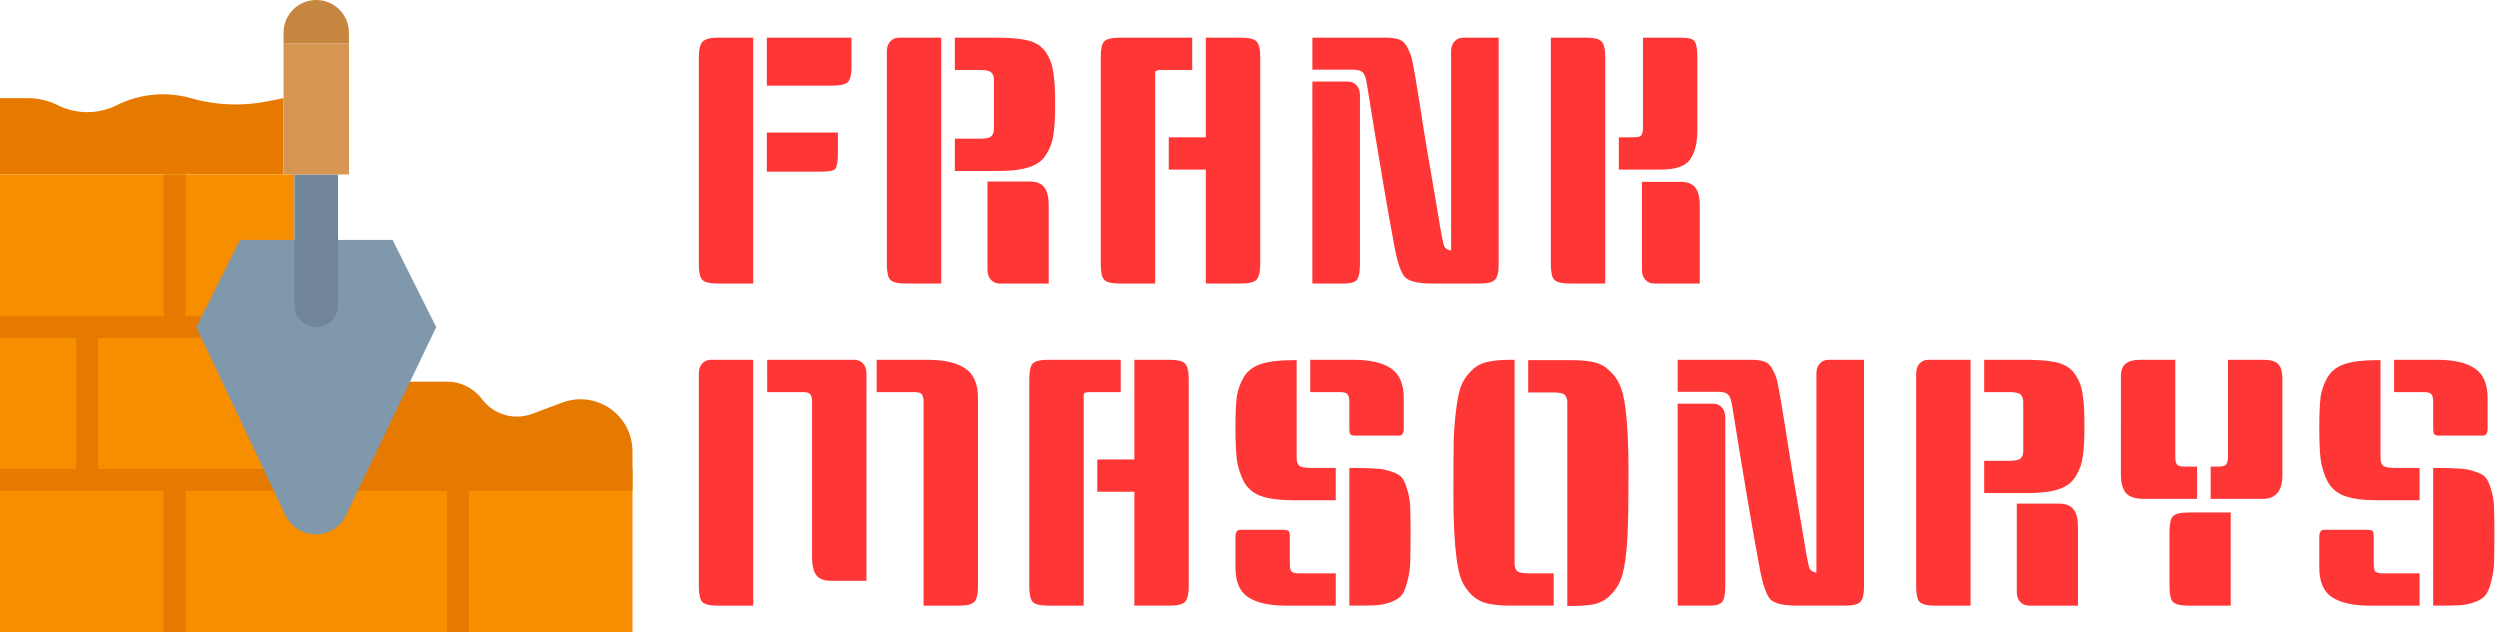 <?xml version="1.0" encoding="utf-8"?>
<!-- Generator: Adobe Illustrator 19.2.1, SVG Export Plug-In . SVG Version: 6.00 Build 0)  -->
<svg version="1.1" id="Слой_1" xmlns="http://www.w3.org/2000/svg" xmlns:xlink="http://www.w3.org/1999/xlink" x="0px" y="0px"
	 viewBox="0 0 279.404 70.687" style="enable-background:new 0 0 279.404 70.687;" xml:space="preserve">
<path style="fill:#FF3636;" d="M84.182,31.687H80.192c-0.861,0-1.431-0.139-1.71-0.418
	c-0.253-0.279-0.38-0.849-0.38-1.71V6.417c0-0.887,0.139-1.469,0.418-1.748
	c0.279-0.304,0.836-0.456,1.672-0.456h3.99V31.687z M93.644,14.815v2.28
	c0,0.912-0.089,1.495-0.266,1.748c-0.177,0.228-0.684,0.342-1.52,0.342h-6.156
	v-4.37H93.644z M95.164,4.213v3.268c0,0.861-0.139,1.431-0.418,1.71
	c-0.279,0.253-0.861,0.38-1.748,0.38h-7.296V4.213H95.164z M105.195,31.687
	h-3.99c-0.861,0-1.431-0.139-1.71-0.418c-0.253-0.279-0.38-0.861-0.38-1.748
	V5.733c0-0.456,0.127-0.823,0.38-1.102c0.253-0.279,0.583-0.418,0.988-0.418
	h4.712V31.687z M106.715,4.213h4.826c1.469,0,2.622,0.114,3.458,0.342
	c0.861,0.228,1.507,0.684,1.938,1.368c0.431,0.659,0.697,1.406,0.798,2.242
	c0.127,0.811,0.19,1.963,0.19,3.458s-0.063,2.635-0.19,3.42
	c-0.101,0.785-0.367,1.52-0.798,2.204c-0.405,0.684-1.051,1.165-1.938,1.444
	c-0.861,0.279-2.014,0.418-3.458,0.418h-4.826v-3.61h2.812
	c0.659,0,1.077-0.089,1.254-0.266c0.203-0.177,0.304-0.456,0.304-0.836v-5.434
	c0-0.405-0.101-0.697-0.304-0.874c-0.177-0.177-0.595-0.266-1.254-0.266h-2.812
	V4.213z M110.363,20.287h4.712c0.76,0,1.305,0.215,1.634,0.646
	c0.329,0.405,0.494,1.077,0.494,2.014v8.74h-5.472
	c-0.405,0-0.735-0.139-0.988-0.418c-0.253-0.279-0.38-0.646-0.38-1.102V20.287z
	 M133.244,7.823h-3.534c-0.405,0-0.608,0.101-0.608,0.304v23.56h-3.99
	c-0.861,0-1.431-0.139-1.71-0.418c-0.253-0.279-0.38-0.861-0.38-1.748V6.379
	c0-0.887,0.127-1.469,0.38-1.748c0.279-0.279,0.849-0.418,1.71-0.418h8.132
	V7.823z M134.764,4.213h3.99c0.861,0,1.419,0.139,1.672,0.418
	c0.279,0.279,0.418,0.861,0.418,1.748v23.104c0,0.887-0.139,1.482-0.418,1.786
	c-0.279,0.279-0.836,0.418-1.672,0.418h-3.99V18.957h-4.142v-3.61h4.142V4.213z
	 M167.495,4.213v25.308c0,0.887-0.139,1.469-0.418,1.748
	c-0.253,0.279-0.811,0.418-1.672,0.418h-5.396c-1.495,0-2.483-0.228-2.964-0.684
	c-0.456-0.456-0.861-1.634-1.216-3.534c-0.709-3.749-1.735-9.804-3.078-18.164
	c-0.101-0.633-0.253-1.039-0.456-1.216c-0.177-0.177-0.494-0.279-0.95-0.304
	h-4.674V4.213h8.246c0.633,0,1.14,0.076,1.52,0.228
	c0.38,0.152,0.684,0.481,0.912,0.988c0.253,0.481,0.418,0.95,0.494,1.406
	c0.101,0.456,0.203,0.988,0.304,1.596c0.127,0.735,0.304,1.811,0.532,3.23
	c0.431,2.863,1.102,6.903,2.014,12.122c0.355,2.229,0.595,3.483,0.722,3.762
	c0.152,0.253,0.405,0.405,0.76,0.456V5.733c0-0.456,0.127-0.823,0.38-1.102
	c0.253-0.279,0.583-0.418,0.988-0.418H167.495z M146.671,9.115h3.952
	c0.405,0,0.735,0.139,0.988,0.418c0.253,0.279,0.38,0.646,0.38,1.102v18.886
	c0,0.861-0.114,1.444-0.342,1.748c-0.228,0.279-0.684,0.418-1.368,0.418h-3.61
	V9.115z M173.323,4.213h3.99c0.862,0,1.419,0.139,1.672,0.418
	c0.279,0.279,0.418,0.861,0.418,1.748v25.308h-3.99
	c-0.861,0-1.431-0.139-1.71-0.418c-0.253-0.279-0.38-0.861-0.38-1.748V4.213z
	 M183.507,20.325h4.332c0.76,0,1.305,0.215,1.634,0.646
	c0.33,0.405,0.494,1.077,0.494,2.014v8.702h-5.092
	c-0.405,0-0.734-0.139-0.988-0.418c-0.253-0.279-0.38-0.646-0.38-1.102V20.325z
	 M183.621,4.213h4.37c0.735,0,1.204,0.139,1.406,0.418
	c0.203,0.279,0.304,0.861,0.304,1.748v8.056c0,1.52-0.278,2.66-0.836,3.42
	c-0.532,0.735-1.621,1.102-3.268,1.102h-4.674v-3.61h1.672
	c0.456,0,0.735-0.076,0.836-0.228c0.127-0.177,0.19-0.469,0.19-0.874V4.213z
	 M97.976,40.213h5.7c1.849,0,3.243,0.317,4.18,0.95
	c0.963,0.633,1.444,1.735,1.444,3.306v21.052c0,0.887-0.139,1.469-0.418,1.748
	c-0.253,0.279-0.811,0.418-1.672,0.418h-3.99V44.925
	c0-0.405-0.063-0.684-0.19-0.836c-0.101-0.177-0.38-0.266-0.836-0.266h-4.218
	V40.213z M84.182,67.687H80.192c-0.861,0-1.431-0.139-1.71-0.418
	c-0.253-0.279-0.38-0.861-0.38-1.748v-23.788c0-0.456,0.127-0.823,0.38-1.102
	c0.253-0.279,0.583-0.418,0.988-0.418h4.712V67.687z M85.74,40.213h9.728
	c0.405,0,0.735,0.139,0.988,0.418c0.253,0.279,0.38,0.646,0.38,1.102v23.18
	h-3.952c-0.76,0-1.305-0.203-1.634-0.608c-0.329-0.431-0.494-1.115-0.494-2.052
	V44.925c0-0.405-0.063-0.684-0.19-0.836c-0.101-0.177-0.38-0.266-0.836-0.266
	h-3.99V40.213z M125.257,43.823h-3.534c-0.405,0-0.608,0.101-0.608,0.304v23.56
	h-3.99c-0.861,0-1.431-0.139-1.71-0.418c-0.253-0.279-0.38-0.861-0.38-1.748
	V42.379c0-0.887,0.127-1.469,0.38-1.748c0.279-0.279,0.849-0.418,1.71-0.418
	h8.132V43.823z M126.777,40.213h3.99c0.861,0,1.419,0.139,1.672,0.418
	c0.279,0.279,0.418,0.861,0.418,1.748v23.104c0,0.887-0.139,1.482-0.418,1.786
	c-0.279,0.279-0.836,0.418-1.672,0.418h-3.99V54.957h-4.142v-3.61h4.142V40.213z
	 M144.915,40.251v10.906c0,0.405,0.089,0.697,0.266,0.874
	c0.203,0.177,0.633,0.266,1.292,0.266h2.812v3.61h-4.826
	c-1.444,0-2.609-0.152-3.496-0.456c-0.861-0.304-1.507-0.836-1.938-1.596
	c-0.405-0.785-0.671-1.621-0.798-2.508c-0.101-0.887-0.152-2.077-0.152-3.572
	c0-1.52,0.051-2.673,0.152-3.458c0.127-0.785,0.393-1.52,0.798-2.204
	c0.431-0.684,1.077-1.165,1.938-1.444c0.887-0.279,2.052-0.418,3.496-0.418
	H144.915z M150.805,52.297h0.456c1.089,0,1.925,0.025,2.508,0.076
	c0.608,0.025,1.191,0.139,1.748,0.342c0.557,0.177,0.937,0.393,1.14,0.646
	c0.228,0.253,0.431,0.697,0.608,1.33c0.203,0.608,0.317,1.267,0.342,1.976
	s0.038,1.723,0.038,3.04s-0.013,2.369-0.038,3.154
	c-0.025,0.76-0.139,1.495-0.342,2.204c-0.177,0.684-0.38,1.165-0.608,1.444
	c-0.203,0.279-0.583,0.532-1.14,0.76c-0.557,0.203-1.14,0.329-1.748,0.38
	c-0.583,0.025-1.419,0.038-2.508,0.038h-0.456V52.297z M138.607,59.213h4.788
	c0.355,0,0.57,0.051,0.646,0.152c0.076,0.101,0.114,0.317,0.114,0.646v2.964
	c0,0.405,0.051,0.697,0.152,0.874c0.127,0.152,0.418,0.228,0.874,0.228h4.104
	v3.61h-5.586c-1.849,0-3.255-0.317-4.218-0.95
	c-0.937-0.633-1.406-1.735-1.406-3.306v-3.42
	C138.075,59.479,138.253,59.213,138.607,59.213z M146.435,40.213h4.826
	c1.849,0,3.243,0.317,4.18,0.95c0.963,0.633,1.444,1.735,1.444,3.306v3.42
	c0,0.532-0.177,0.798-0.532,0.798h-4.788c-0.355,0-0.57-0.051-0.646-0.152
	c-0.076-0.101-0.114-0.317-0.114-0.646V44.925c0-0.405-0.063-0.684-0.19-0.836
	c-0.101-0.177-0.38-0.266-0.836-0.266h-3.344V40.213z M169.274,40.213v22.762
	c0,0.38,0.089,0.659,0.266,0.836c0.203,0.177,0.633,0.266,1.292,0.266h2.812
	v3.61h-4.826c-1.013,0-1.862-0.076-2.546-0.228
	c-0.659-0.152-1.241-0.456-1.748-0.912c-0.481-0.481-0.861-1.013-1.14-1.596
	c-0.253-0.583-0.456-1.457-0.608-2.622c-0.228-1.748-0.342-4.091-0.342-7.03
	c0-2.964,0.013-5.054,0.038-6.27c0.051-1.216,0.152-2.394,0.304-3.534
	c0.152-1.165,0.355-2.027,0.608-2.584c0.279-0.583,0.659-1.102,1.14-1.558
	c0.507-0.481,1.089-0.785,1.748-0.912c0.684-0.152,1.533-0.228,2.546-0.228
	H169.274z M170.794,40.251h4.826c1.013,0,1.849,0.076,2.508,0.228
	c0.684,0.152,1.267,0.469,1.748,0.95c0.507,0.456,0.887,0.975,1.14,1.558
	c0.279,0.583,0.494,1.457,0.646,2.622c0.228,1.748,0.342,4.104,0.342,7.068
	c0,2.939-0.025,5.016-0.076,6.232c-0.025,1.216-0.114,2.407-0.266,3.572
	c-0.152,1.14-0.367,2.001-0.646,2.584c-0.253,0.557-0.633,1.077-1.14,1.558
	c-0.481,0.456-1.064,0.76-1.748,0.912c-0.659,0.127-1.495,0.19-2.508,0.19
	h-0.456V44.963c0-0.38-0.101-0.659-0.304-0.836
	c-0.177-0.177-0.595-0.266-1.254-0.266h-2.812V40.251z M208.324,40.213v25.308
	c0,0.887-0.139,1.469-0.418,1.748c-0.253,0.279-0.811,0.418-1.672,0.418h-5.396
	c-1.495,0-2.483-0.228-2.964-0.684c-0.456-0.456-0.861-1.634-1.216-3.534
	c-0.709-3.749-1.735-9.804-3.078-18.164c-0.101-0.633-0.253-1.039-0.456-1.216
	c-0.177-0.177-0.494-0.279-0.95-0.304h-4.674v-3.572h8.246
	c0.633,0,1.14,0.076,1.52,0.228c0.38,0.152,0.684,0.481,0.912,0.988
	c0.253,0.481,0.418,0.95,0.494,1.406c0.101,0.456,0.203,0.988,0.304,1.596
	c0.127,0.735,0.304,1.811,0.532,3.23c0.431,2.863,1.102,6.903,2.014,12.122
	c0.355,2.229,0.595,3.483,0.722,3.762c0.152,0.253,0.405,0.405,0.76,0.456
	V41.733c0-0.456,0.127-0.823,0.38-1.102c0.253-0.279,0.583-0.418,0.988-0.418
	H208.324z M187.5,45.115h3.952c0.405,0,0.735,0.139,0.988,0.418
	c0.253,0.279,0.38,0.646,0.38,1.102v18.886c0,0.861-0.114,1.444-0.342,1.748
	c-0.228,0.279-0.684,0.418-1.368,0.418h-3.61V45.115z M220.232,67.687h-3.99
	c-0.861,0-1.431-0.139-1.71-0.418c-0.253-0.279-0.38-0.861-0.38-1.748v-23.788
	c0-0.456,0.127-0.823,0.38-1.102c0.254-0.279,0.583-0.418,0.988-0.418h4.712
	V67.687z M221.752,40.213h4.826c1.47,0,2.622,0.114,3.458,0.342
	c0.862,0.228,1.508,0.684,1.938,1.368c0.431,0.659,0.697,1.406,0.798,2.242
	c0.127,0.811,0.19,1.963,0.19,3.458c0,1.495-0.063,2.635-0.19,3.42
	c-0.101,0.785-0.367,1.52-0.798,2.204c-0.405,0.684-1.051,1.165-1.938,1.444
	c-0.861,0.279-2.014,0.418-3.458,0.418h-4.826v-3.61h2.812
	c0.659,0,1.077-0.089,1.254-0.266c0.203-0.177,0.304-0.456,0.304-0.836v-5.434
	c0-0.405-0.101-0.697-0.304-0.874c-0.177-0.177-0.595-0.266-1.254-0.266h-2.812
	V40.213z M225.4,56.287h4.712c0.76,0,1.305,0.215,1.634,0.646
	c0.33,0.405,0.494,1.077,0.494,2.014v8.74h-5.472
	c-0.405,0-0.734-0.139-0.988-0.418c-0.253-0.279-0.38-0.646-0.38-1.102V56.287z
	 M243.114,40.213v10.83c0,0.405,0.063,0.697,0.19,0.874
	c0.126,0.152,0.418,0.228,0.874,0.228h1.368v3.61h-5.928
	c-0.963,0-1.634-0.215-2.014-0.646c-0.38-0.456-0.57-1.153-0.57-2.09V41.999
	c0-1.191,0.696-1.786,2.09-1.786H243.114z M249.308,67.687h-4.75
	c-0.862,0-1.432-0.139-1.71-0.418c-0.254-0.279-0.38-0.861-0.38-1.748v-6.08
	c0-0.887,0.126-1.469,0.38-1.748c0.278-0.279,0.848-0.418,1.71-0.418h4.75
	V67.687z M249.004,40.213h3.99c0.76,0,1.292,0.152,1.596,0.456
	c0.329,0.304,0.494,0.874,0.494,1.71V53.095c0,1.773-0.735,2.66-2.204,2.66
	h-5.814v-3.61h0.912c0.456,0,0.734-0.089,0.836-0.266
	c0.126-0.177,0.19-0.456,0.19-0.836V40.213z M266.048,40.251v10.906
	c0,0.405,0.088,0.697,0.266,0.874c0.202,0.177,0.633,0.266,1.292,0.266h2.812
	v3.61h-4.826c-1.444,0-2.61-0.152-3.496-0.456
	c-0.862-0.304-1.508-0.836-1.938-1.596c-0.406-0.785-0.672-1.621-0.798-2.508
	c-0.102-0.887-0.152-2.077-0.152-3.572c0-1.52,0.05-2.673,0.152-3.458
	c0.126-0.785,0.392-1.52,0.798-2.204c0.43-0.684,1.076-1.165,1.938-1.444
	c0.886-0.279,2.052-0.418,3.496-0.418H266.048z M271.938,52.297h0.456
	c1.089,0,1.925,0.025,2.508,0.076c0.608,0.025,1.19,0.139,1.748,0.342
	c0.557,0.177,0.937,0.393,1.14,0.646c0.228,0.253,0.43,0.697,0.608,1.33
	c0.202,0.608,0.316,1.267,0.342,1.976c0.025,0.709,0.038,1.723,0.038,3.04
	s-0.013,2.369-0.038,3.154c-0.026,0.76-0.14,1.495-0.342,2.204
	c-0.178,0.684-0.38,1.165-0.608,1.444c-0.203,0.279-0.583,0.532-1.14,0.76
	c-0.558,0.203-1.14,0.329-1.748,0.38c-0.583,0.025-1.419,0.038-2.508,0.038
	h-0.456V52.297z M259.74,59.213h4.788c0.354,0,0.57,0.051,0.646,0.152
	c0.076,0.101,0.114,0.317,0.114,0.646v2.964c0,0.405,0.05,0.697,0.152,0.874
	c0.126,0.152,0.418,0.228,0.874,0.228h4.104v3.61h-5.586
	c-1.85,0-3.256-0.317-4.218-0.95c-0.938-0.633-1.406-1.735-1.406-3.306v-3.42
	C259.208,59.479,259.385,59.213,259.74,59.213z M267.568,40.213h4.826
	c1.849,0,3.242,0.317,4.18,0.95c0.962,0.633,1.444,1.735,1.444,3.306v3.42
	c0,0.532-0.178,0.798-0.532,0.798h-4.788c-0.355,0-0.57-0.051-0.646-0.152
	s-0.114-0.317-0.114-0.646V44.925c0-0.405-0.064-0.684-0.19-0.836
	c-0.102-0.177-0.38-0.266-0.836-0.266h-3.344V40.213z"/>
<g>
	<path style="fill:#E67A00;" d="M70.688,53.625V50.439c0-0.903-0.21-1.793-0.614-2.601
		c-0.404-0.808-0.99-1.51-1.712-2.052c-0.781-0.586-1.698-0.966-2.664-1.104
		c-0.967-0.139-1.953-0.031-2.867,0.312l-3.345,1.254
		c-0.987,0.37-2.068,0.411-3.081,0.115c-1.012-0.296-1.902-0.912-2.534-1.755
		c-0.454-0.606-1.043-1.097-1.721-1.436c-0.677-0.339-1.424-0.515-2.181-0.515
		H32.906v10.969H70.688z"/>
	<path style="fill:#E67A00;" d="M0,19.5v-8.531h3.127c1.15,0,2.283,0.268,3.311,0.782
		c1.028,0.514,2.162,0.782,3.312,0.782c1.15,0,2.283-0.268,3.311-0.782
		c2.573-1.287,5.536-1.562,8.302-0.772l0,0c2.78,0.794,5.709,0.913,8.544,0.346
		l1.78-0.356l0,8.531L0,19.5z"/>
	<path style="fill:#F78E00;" d="M32.906,19.5h-32.906v51.188h70.688V53.625H32.906V19.5z"/>
	<path style="fill:#E67A00;" d="M10.969,52.406v-14.625h13.406v-2.438h-3.656V19.5h-2.438v15.844
		h-18.281v2.438h8.531v14.625h-8.531v2.438h18.281v15.844h2.438V54.844h29.25v15.844h2.438V54.844
		h18.281v-2.438H10.969z"/>
	<path style="fill:#8098AB;" d="M43.875,26.813l4.875,9.75l-10,20.856
		c-0.287,0.682-0.769,1.264-1.385,1.673c-0.616,0.409-1.34,0.627-2.08,0.627
		c-0.712,0-1.409-0.202-2.01-0.583c-0.601-0.381-1.082-0.924-1.387-1.567
		l-9.95-21.006l4.875-9.75H43.875z"/>
	<path style="fill:#718799;" d="M32.906,19.5h4.875v14.625c0,0.646-0.257,1.267-0.714,1.724
		s-1.077,0.714-1.724,0.714s-1.266-0.257-1.724-0.714
		c-0.457-0.457-0.714-1.077-0.714-1.724V19.5z"/>
	<path style="fill:#D69651;" d="M31.688,4.875h7.312V19.5h-7.312V4.875z"/>
	<path style="fill:#C78640;" d="M31.688,4.875V3.656c0-0.97,0.385-1.9,1.071-2.585
		C33.444,0.385,34.374,0,35.344,0s1.9,0.385,2.585,1.071
		c0.686,0.686,1.071,1.616,1.071,2.585V4.875H31.688z"/>
</g>
</svg>
